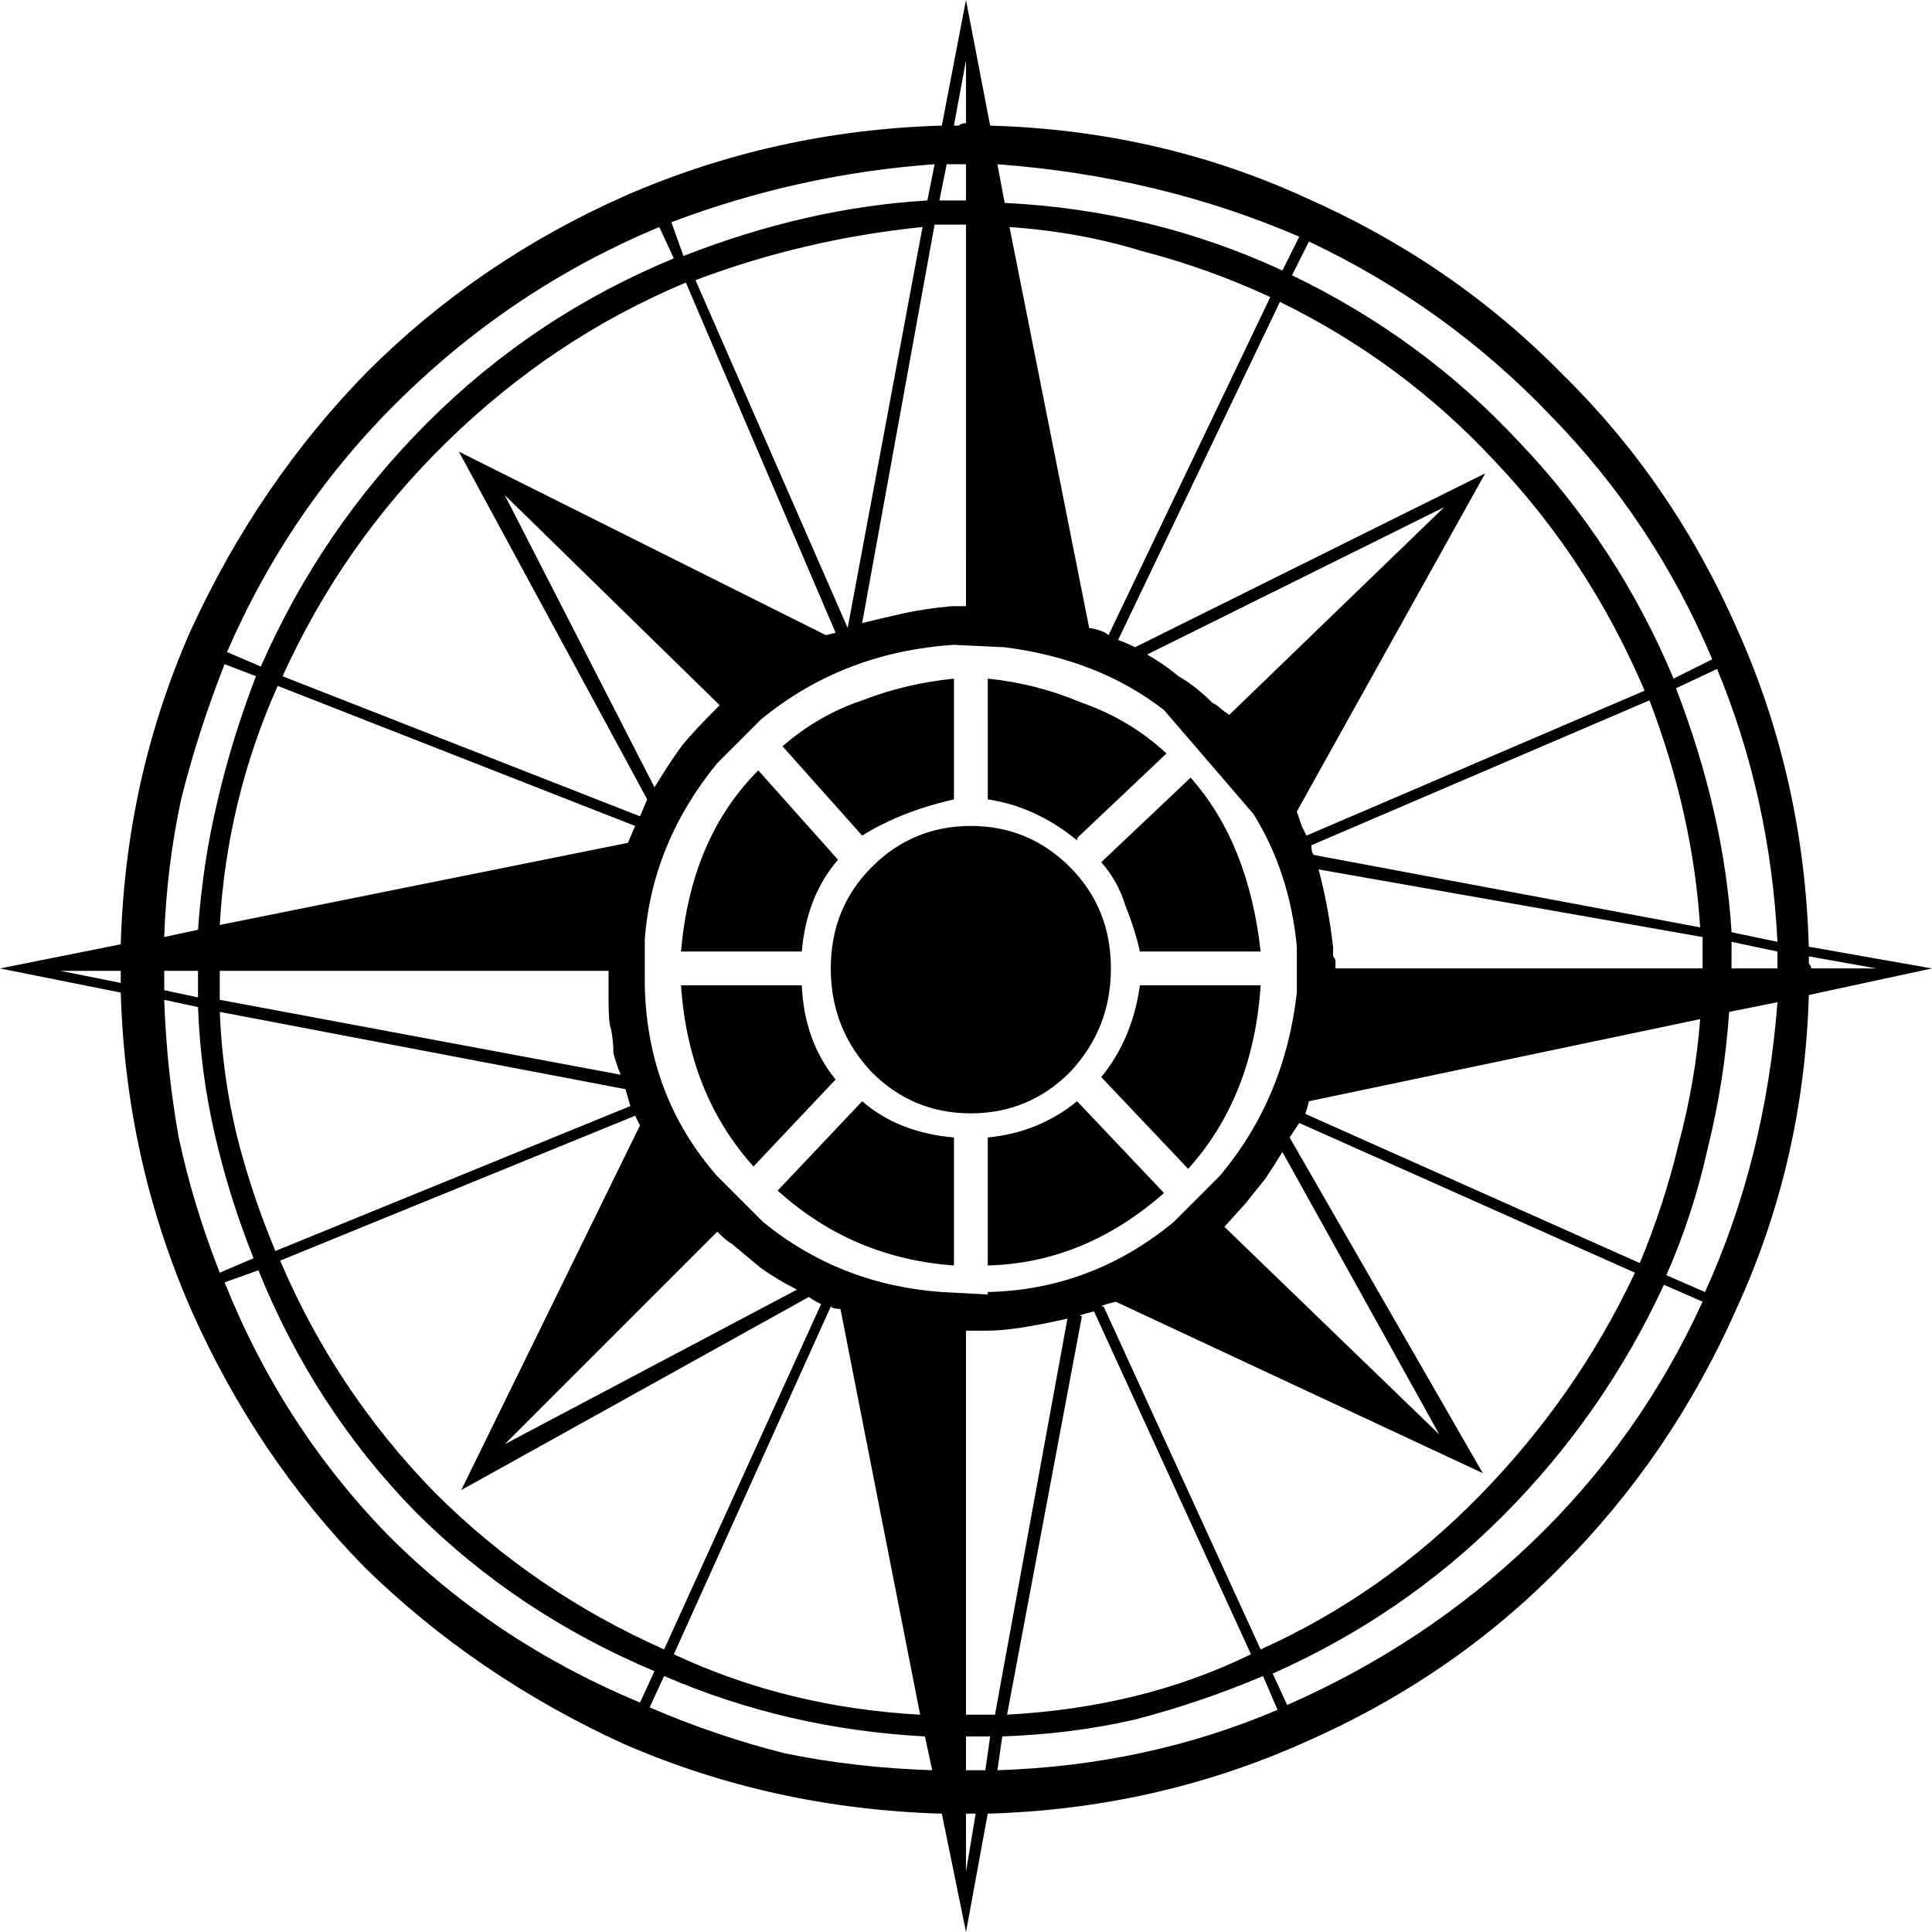 <?xml version="1.0" encoding="UTF-8" standalone="no"?>
<!-- Created with Inkscape (http://www.inkscape.org/) -->

<svg
   xmlns:dc="http://purl.org/dc/elements/1.1/"
   xmlns:cc="http://creativecommons.org/ns#"
   xmlns:rdf="http://www.w3.org/1999/02/22-rdf-syntax-ns#"
   xmlns:svg="http://www.w3.org/2000/svg"
   xmlns="http://www.w3.org/2000/svg"
   xmlns:sodipodi="http://sodipodi.sourceforge.net/DTD/sodipodi-0.dtd"
   xmlns:inkscape="http://www.inkscape.org/namespaces/inkscape"
   width="96.978mm"
   height="96.978mm"
   viewBox="0 0 96.978 96.978"
   version="1.1"
   id="svg845"
   inkscape:version="0.92.3 (2405546, 2018-03-11)"
   sodipodi:docname="esri_north_007_b.svg">
  <defs
     id="defs839" />
  <sodipodi:namedview
     id="base"
     pagecolor="#ffffff"
     bordercolor="#666666"
     borderopacity="1.0"
     inkscape:pageopacity="0.0"
     inkscape:pageshadow="2"
     inkscape:zoom="0.97458821"
     inkscape:cx="179.89397"
     inkscape:cy="153.32187"
     inkscape:document-units="mm"
     inkscape:current-layer="text1587"
     showgrid="false"
     inkscape:window-width="1366"
     inkscape:window-height="745"
     inkscape:window-x="0"
     inkscape:window-y="23"
     inkscape:window-maximized="1"
     fit-margin-top="0"
     fit-margin-left="0"
     fit-margin-right="0"
     fit-margin-bottom="0"
     showguides="true"
     inkscape:guide-bbox="true" />
  <g
     inkscape:label="Camada 1"
     inkscape:groupmode="layer"
     id="layer1"
     transform="translate(-0.52,-199.425)">
    <g
       aria-label="2"
       style="font-style:normal;font-weight:normal;font-size:124.428px;line-height:1.25;font-family:sans-serif;letter-spacing:0px;word-spacing:0px;fill:#000000;fill-opacity:1;stroke:none;stroke-width:5.184"
       id="text1587">
      <g
         aria-label="7"
         style="font-style:normal;font-weight:normal;font-size:121.223px;line-height:1.25;font-family:sans-serif;letter-spacing:0px;word-spacing:0px;fill:#000000;fill-opacity:1;stroke:none;stroke-width:26.187"
         id="text1792">
        <path
           d="m 97.498,248.036 -6.182,1.333 q -0.242,8.364 -3.637,15.759 -3.273,7.395 -8.849,12.971 -5.455,5.576 -12.971,8.849 -7.395,3.273 -15.759,3.515 l -1.091,5.94 -1.212,-5.94 Q 39.311,290.221 31.795,286.948 24.401,283.554 18.825,278.099 13.369,272.523 10.096,265.128 6.823,257.613 6.581,249.248 L 0.52,248.036 6.581,246.824 q 0.242,-8.364 3.515,-15.759 3.394,-7.395 8.849,-12.971 5.576,-5.576 12.971,-8.849 7.516,-3.273 15.88,-3.515 l 1.212,-6.304 1.212,6.304 q 8.486,0.242 15.88,3.637 7.395,3.273 12.85,8.849 5.576,5.455 8.849,12.971 3.273,7.395 3.515,15.759 z m -47.398,16.244 q 5.213,-0.121 9.334,-3.515 l 2.303,-2.303 q 3.273,-3.879 3.879,-9.213 v -2.303 q -0.364,-3.758 -2.182,-6.667 l -4.485,-5.213 q -3.273,-2.546 -8.001,-3.152 l -2.546,-0.121 q -5.576,0.364 -9.698,3.758 l -2.182,2.182 q -3.273,4 -3.637,8.849 v 2.303 q 0.121,5.576 3.637,9.577 l 2.303,2.303 q 3.879,3.152 8.971,3.515 l 2.303,0.121 z m -15.153,-50.671 q -6.667,2.788 -12.001,8.001 -5.213,5.091 -8.243,11.759 l 17.941,7.031 0.364,-0.849 -9.455,-17.456 18.426,9.213 0.485,-0.121 z m 6.788,51.277 q -0.485,-0.242 -0.606,-0.364 l -17.456,9.698 8.971,-18.305 -0.242,-0.485 -17.82,7.273 q 2.788,6.546 7.758,11.637 4.97,4.97 11.516,7.879 z m 41.337,-30.791 q -2.788,-6.546 -7.516,-11.516 -4.606,-4.97 -10.789,-8.001 l -8.122,16.971 q 0.364,0.121 0.849,0.364 l 17.577,-8.728 -9.455,16.971 q 0.121,0.364 0.242,0.727 0.121,0.242 0.242,0.485 z M 82.588,263.31 65.738,255.794 65.253,256.522 74.951,273.372 56.525,264.765 q -0.97,0.242 -0.606,0.242 l 7.879,17.214 q 6.182,-2.788 11.031,-7.758 4.849,-4.97 7.758,-11.153 z M 42.221,248.036 q 0,-3.031 2.061,-5.091 2.061,-2.061 4.97,-2.061 2.909,0 4.97,2.061 2.061,2.061 2.061,5.091 0,3.031 -2.061,5.213 -2.061,2.061 -4.97,2.061 -2.909,0 -4.97,-2.061 -2.061,-2.182 -2.061,-5.213 z m 22.063,-33.7 q -3.152,-1.455 -6.425,-2.303 -3.152,-0.97 -6.667,-1.212 l 4,20.123 q 0.727,0.121 0.97,0.364 z m -32.124,40.61 -0.242,-0.849 -20.365,-3.879 q 0.121,3.152 0.849,6.182 0.727,2.909 1.94,5.819 z m 14.547,30.548 -4,-20.365 q -0.364,0 -0.485,-0.121 l -7.879,17.456 q 5.697,2.667 12.365,3.031 z M 32.401,240.884 14.46,233.853 q -2.546,5.697 -2.909,12.001 l 20.487,-4.122 z m 30.912,41.579 -7.879,-17.214 q -0.97,0.242 -0.606,0.242 l -3.758,20.002 q 6.788,-0.364 12.244,-3.031 z m 22.547,-31.882 -19.638,4.122 q -0.242,0.97 -0.242,0.606 l 16.85,7.516 q 1.212,-2.909 1.94,-5.94 0.849,-3.152 1.091,-6.304 z M 46.827,210.82 q -5.94,0.606 -11.395,2.667 l 7.637,17.456 z m 39.034,35.155 q -0.364,-5.697 -2.546,-11.395 l -16.971,7.273 q 0,0.364 0.121,0.485 z m -54.187,7.395 q -0.242,-0.606 -0.364,-1.091 0,-0.606 -0.121,-1.212 -0.121,-0.242 -0.121,-1.455 v -1.455 H 11.551 v 0.242 1.212 z m 17.335,-42.67 h -1.576 l -3.637,20.002 q 0.97,-0.242 2.061,-0.485 1.091,-0.242 2.424,-0.364 h 0.727 z m 5.091,54.914 q -2.667,0.606 -4,0.606 h -1.091 v 19.274 h 1.455 z M 85.982,248.036 V 246.46 l -19.274,-3.394 q 0.485,1.818 0.727,3.879 0,0.242 0,0.485 0.121,0.121 0.121,0.242 v 0.364 z m 0.485,-15.517 q -2.909,-6.91 -8.122,-12.244 -5.213,-5.455 -12.122,-8.728 l -0.849,1.697 q 6.546,3.152 11.395,8.364 4.97,5.213 7.758,11.88 z m -0.485,32.245 -1.94,-0.849 q -3.031,6.546 -8.122,11.637 -4.97,4.97 -11.516,7.879 l 0.727,1.576 q 6.91,-3.031 12.244,-8.122 5.455,-5.213 8.607,-12.122 z M 33.614,210.82 q -7.273,3.031 -12.971,8.607 -5.576,5.455 -8.728,12.728 l 1.697,0.727 q 3.031,-6.91 8.364,-12.244 5.334,-5.334 12.365,-8.243 z m -0.242,72.491 q -6.91,-2.909 -12.001,-8.001 -5.091,-5.213 -7.879,-12.122 l -1.697,0.606 q 2.909,7.273 8.243,12.728 5.334,5.334 12.607,8.364 z m 24.366,-34.427 h 6.061 q -0.364,5.576 -3.637,9.213 l -4.364,-4.606 q 1.576,-1.94 1.94,-4.606 z m -3.152,5.819 4.364,4.606 q -4,3.515 -8.849,3.637 v -6.425 q 2.546,-0.242 4.485,-1.818 z m -6.182,8.243 q -5.091,-0.364 -8.849,-3.758 l 4.243,-4.485 q 1.818,1.576 4.606,1.818 z m 1.697,-29.457 q 2.424,0.242 4.728,1.212 2.424,0.849 4.243,2.546 l -4.485,4.243 v 0.121 q -2.061,-1.697 -4.485,-2.061 z m -7.516,9.092 q -1.576,1.818 -1.818,4.606 H 34.705 q 0.485,-5.697 3.879,-9.092 z m -1.818,6.304 q 0.121,2.788 1.697,4.728 l -4.122,4.364 q -3.273,-3.637 -3.637,-9.092 z m 15.032,-6.182 4.485,-4.243 q 2.909,3.273 3.515,8.728 h -6.061 q -0.242,-1.091 -0.727,-2.303 -0.364,-1.212 -1.212,-2.182 z m -7.395,-9.213 v 6.061 q -2.667,0.606 -4.606,1.818 l -4,-4.485 q 1.818,-1.576 4,-2.303 2.182,-0.849 4.606,-1.091 z m -11.759,1.333 -10.789,-10.546 7.516,14.668 q 0.97,-1.576 1.455,-2.182 0.485,-0.606 1.818,-1.94 z m 36.367,-9.94 -14.91,7.395 q 0.849,0.485 1.576,1.091 0.849,0.485 1.697,1.333 0.242,0.121 0.364,0.242 0.121,0.121 0.485,0.364 z m -32.488,39.276 q -0.97,-0.485 -1.818,-1.091 -0.727,-0.606 -1.455,-1.212 -0.242,-0.121 -0.727,-0.606 l -10.668,10.668 z m 32.245,7.273 -7.879,-14.183 q -0.364,0.606 -0.849,1.333 -0.485,0.606 -0.97,1.212 l -1.091,1.212 z m 16.971,-21.699 -2.424,0.485 q -0.242,3.515 -1.091,6.91 -0.727,3.273 -2.061,6.304 l 1.94,0.849 q 3.031,-6.667 3.637,-14.547 z m 0,-3.031 q -0.364,-7.273 -3.031,-13.698 l -2.061,0.97 q 2.424,6.304 2.788,12.244 z M 65.738,211.305 Q 58.707,208.275 50.585,207.669 l 0.364,1.94 q 7.395,0.364 13.941,3.394 z M 47.312,288.282 46.948,286.585 q -6.91,-0.364 -13.092,-3.031 l -0.727,1.576 q 3.394,1.455 6.788,2.303 3.515,0.727 7.395,0.849 z M 13.248,262.583 q -1.212,-3.031 -1.94,-6.182 -0.727,-3.152 -0.849,-6.425 L 8.763,249.612 q 0.121,3.515 0.727,6.91 0.727,3.394 2.061,6.788 z m 51.399,22.669 -0.727,-1.697 q -3.152,1.333 -6.425,2.182 -3.152,0.727 -6.667,0.849 l -0.242,1.697 q 7.516,-0.242 14.062,-3.031 z M 47.433,207.669 q -6.788,0.485 -13.213,2.909 l 0.606,1.697 q 6.182,-2.424 12.244,-2.788 z m -34.064,25.699 -1.576,-0.606 q -1.333,3.394 -2.182,6.788 -0.727,3.394 -0.849,6.91 l 1.697,-0.364 q 0.242,-3.394 0.97,-6.425 0.727,-3.152 1.94,-6.304 z m 76.37,14.668 v -0.849 l -2.303,-0.485 v 1.333 z M 49.009,207.669 h -0.97 l -0.364,1.818 h 1.333 z m 1.212,78.916 h -1.212 v 1.697 h 0.97 z M 10.46,249.491 v -1.333 H 8.763 v 0.364 0.606 z m 84.25,-1.455 -3.394,-0.606 q 0,0.242 0,0.364 0.121,0.121 0.121,0.242 z m -45.701,-45.58 -0.606,3.273 q 0.121,0 0.242,0 0.121,-0.121 0.364,-0.121 z m -45.459,45.701 3.031,0.606 v -0.606 z m 45.944,42.307 h -0.485 v 2.909 z"
           style="font-style:normal;font-variant:normal;font-weight:normal;font-stretch:normal;font-family:'ESRI North';-inkscape-font-specification:'ESRI North, ';stroke-width:26.187"
           id="path2126" />
      </g>
    </g>
  </g>
</svg>
